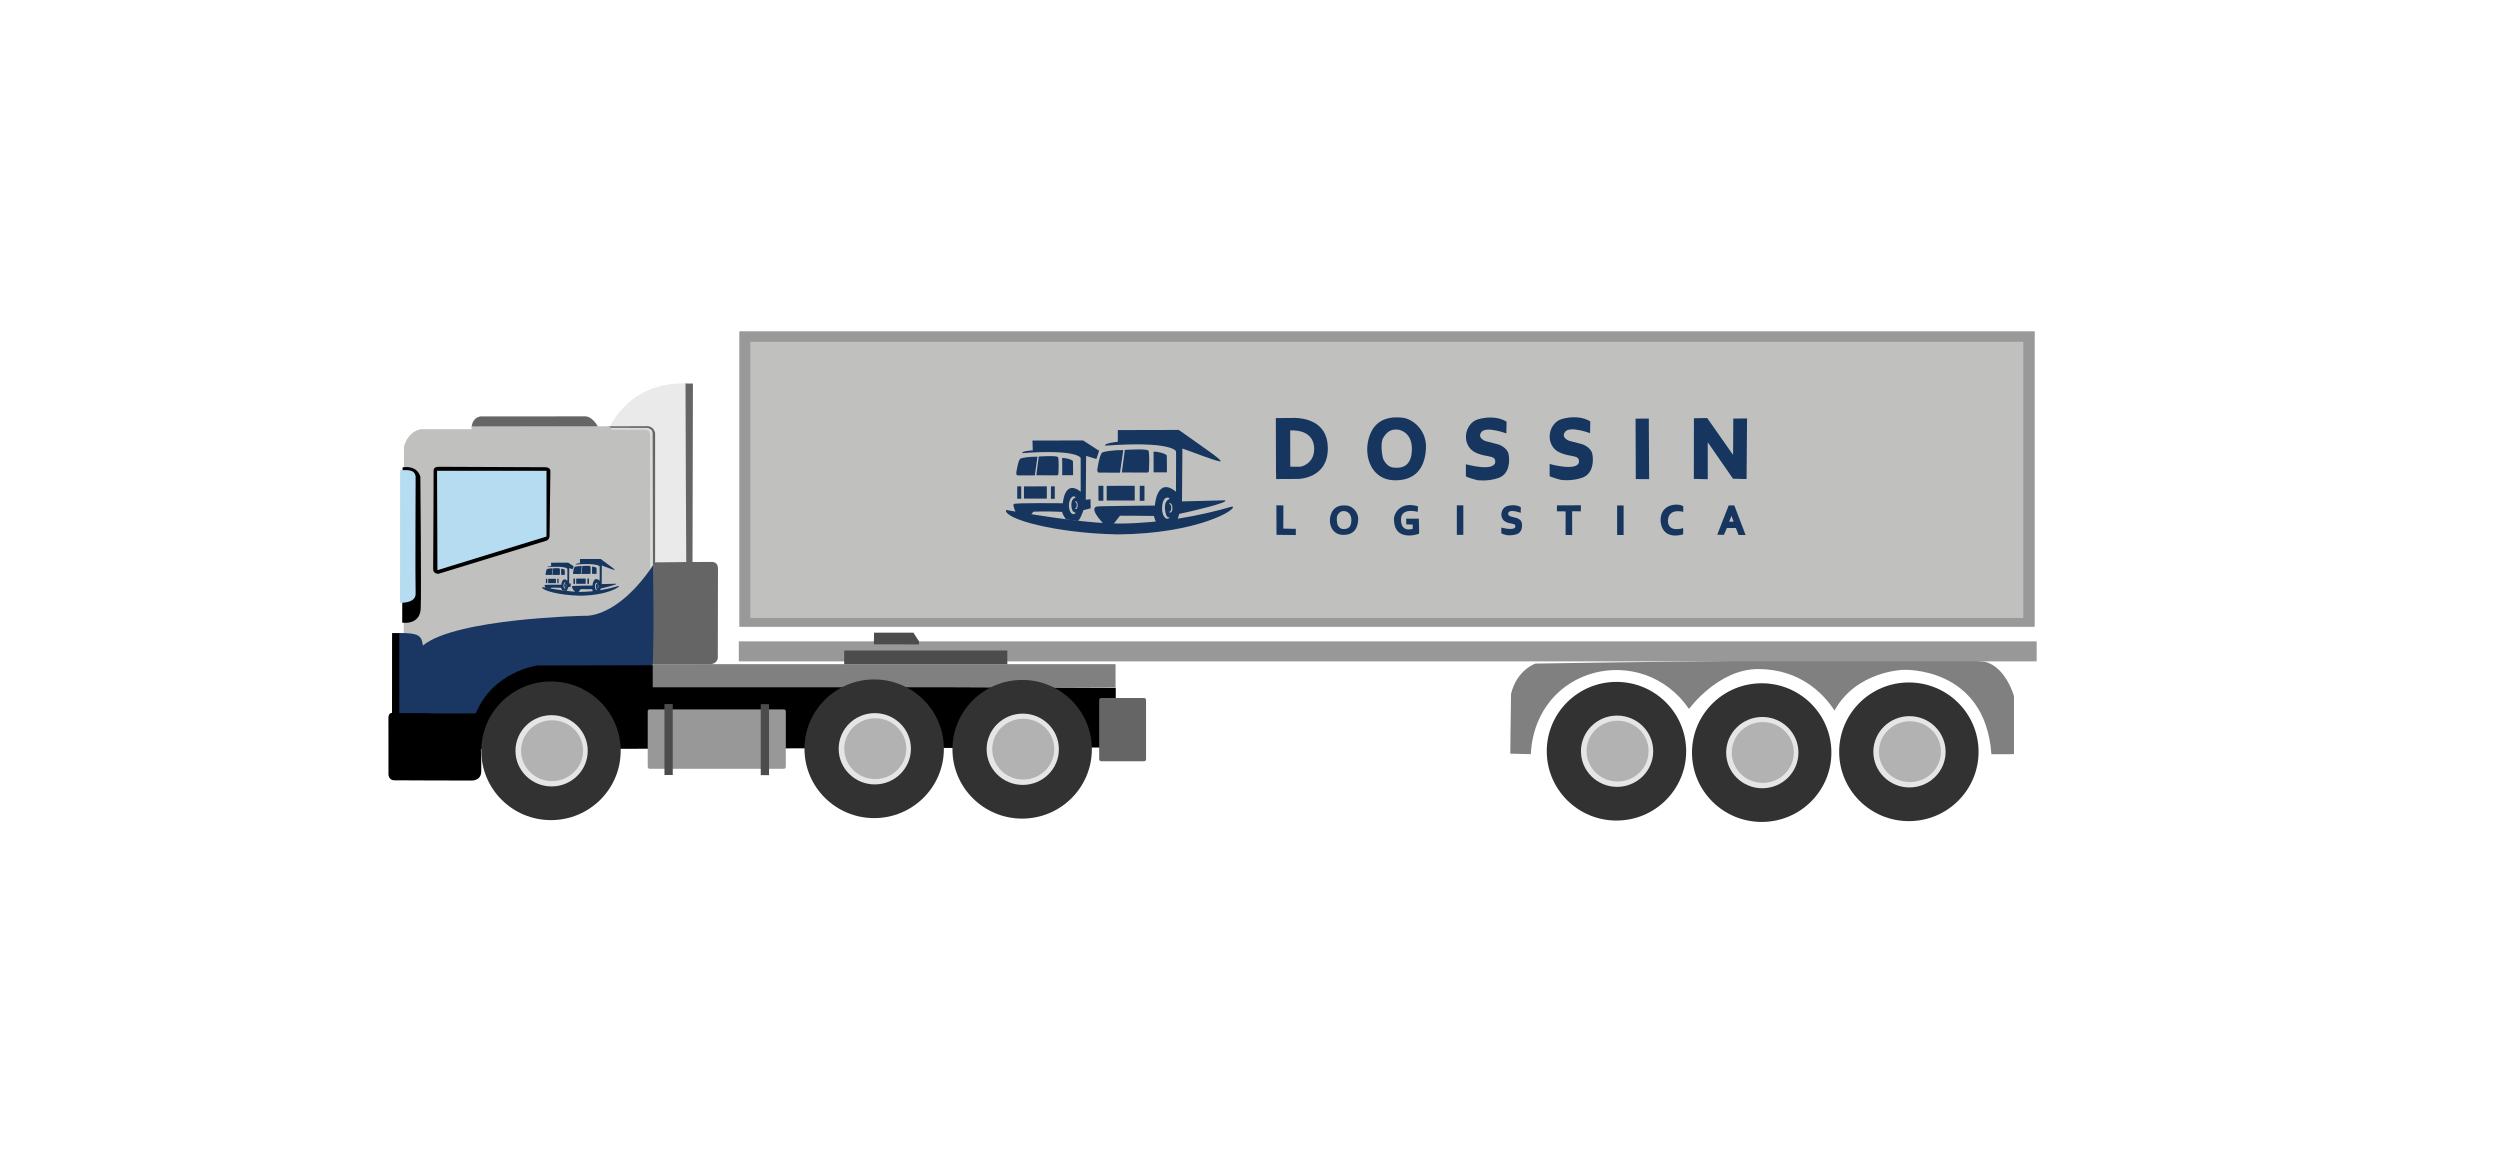 <?xml version="1.0" encoding="UTF-8" standalone="no"?>
<svg
   version="1.1"
   viewBox="0 0 1600 528.75"
   width="1280"
   height="600"
   id="svg586"
   sodipodi:docname="Camion Internacional.svg"
   xml:space="preserve"
   inkscape:version="1.3.2 (091e20e, 2023-11-25, custom)"
   xmlns:inkscape="http://www.inkscape.org/namespaces/inkscape"
   xmlns:sodipodi="http://sodipodi.sourceforge.net/DTD/sodipodi-0.dtd"
   xmlns="http://www.w3.org/2000/svg"
   xmlns:svg="http://www.w3.org/2000/svg"><defs
     id="defs586" /><sodipodi:namedview
     id="namedview586"
     pagecolor="#a863f9"
     bordercolor="#eeeeee"
     borderopacity="1"
     inkscape:showpageshadow="0"
     inkscape:pageopacity="0"
     inkscape:pagecheckerboard="0"
     inkscape:deskcolor="#505050"
     inkscape:zoom="1.4142136"
     inkscape:cx="677.40829"
     inkscape:cy="348.9572"
     inkscape:window-width="1920"
     inkscape:window-height="1057"
     inkscape:window-x="-8"
     inkscape:window-y="-8"
     inkscape:window-maximized="1"
     inkscape:current-layer="g607" /><g
     id="g607"
     inkscape:label="Camion"
     style="display:inline"
     transform="translate(130.815,53.033)"><path
       style="display:inline;fill:#000000;fill-opacity:1;stroke-width:1.25"
       d="m 124.987,241.49 -4.875,0.014 -0.041,51.086 c 0,0 -2.348,-0.193 -2.293,3.411 0.055,3.605 0.028,35.259 0.028,35.259 0,0 -0.497,4.337 3.812,4.475 4.309,0.138 49.477,0.141 49.477,0.141 0,0 6.016,0.312 6.094,-5.859 0.078,-6.172 -0.234,-14.219 -0.234,-14.219 L 583.146,314.726 583.281,276.5 287.934,275.193 287.129,262.027 181.031,256.296 Z"
       id="path598"
       sodipodi:nodetypes="cccscscsccccccc"
       inkscape:label="Negro" /><rect
       style="display:inline;fill:#808080;fill-opacity:1;stroke-width:1.945"
       id="rect605"
       width="296.211"
       height="14.805"
       x="286.931"
       y="261.405"
       ry="0" /><path
       style="display:inline;fill:#656565;fill-opacity:1;stroke-width:1.25"
       d="m 251.907,109.433 c 0,0 -3.37,-6.684 -8.397,-6.629 -5.027,0.055 -66.844,0.055 -66.844,0.055 0,0 -5.082,0.497 -5.58,6.684 -0.497,6.187 80.82,-0.111 80.82,-0.111 z"
       id="path597" /><path
       style="display:inline;fill:#656565;fill-opacity:1;stroke-width:1.25"
       d="m 307.785,81.77 4.875,0.041 -0.262,114.214 12.54,-0.055 c 0,0 3.701,-0.083 3.756,4.033 0.055,4.116 -0.111,57.314 -0.111,57.314 0,0 -0.138,4.217 -5.607,4.143 -13.676,-0.184 -29.844,0.062 -38.034,-0.067 -1.81,-0.028 0.703,-3.128 0.801,-4.822 -0.656,-4.356 2.695,-160.54 2.695,-160.54 z"
       id="path596"
       sodipodi:nodetypes="ccccscssccc" /><path
       style="display:inline;fill:#eaeaea;fill-opacity:1;stroke-width:1.25"
       d="m 259.66,109.238 c 0,0 12.195,-28.513 48.258,-27.468 -0.058,7.782 0.465,114.286 0.465,114.286 l -27.816,0.29 z"
       id="path595"
       sodipodi:nodetypes="ccccc" /><path
       style="display:inline;fill:#656565;fill-opacity:1;stroke-width:1.25"
       d="m 260.094,109.156 22.4,-0.041 c 0,0 4.928,-0.801 5.975,4.517 -0.041,4.702 -0.021,84.836 -0.021,84.836 l -5.03,0.37 -25.539,-89.571 z"
       id="path594"
       sodipodi:nodetypes="ccccccc" /><path
       style="display:inline;fill:#dbdbda;fill-opacity:1;stroke-width:1.26"
       d="m 259.612,110.12 23.971,0.067 c 0,0 3.31,0.413 3.31,3.481 0,3.068 0.174,84.579 0.174,84.579 l -3.891,8.276 z"
       id="path593"
       sodipodi:nodetypes="ccsccc" /><path
       style="fill:#c0c0bf;fill-opacity:1;stroke-width:1.25"
       d="m 127.758,121.956 -0.232,131.707 157.782,-1.161 -0.166,-138.398 c 0,0 -0.041,-2.628 -2.957,-2.669 -2.915,-0.041 -21.476,-0.041 -21.476,-0.041 0,0 -0.079,-4e-5 -1.166,-2.229 l -88.58,0.016 v 1.858 h -32.172 c 0,0 -7.898,0.465 -11.034,10.918 z"
       id="path592"
       sodipodi:nodetypes="ccccsccccccc" /><path
       style="display:inline;fill:#000000;fill-opacity:1;stroke-width:1.25"
       d="m 217.712,135.37 c 0,0 3.709,-0.276 3.717,2.439 0.009,3.485 -0.523,41.696 -0.523,41.696 0,0 -0.154,2.284 -2.091,2.904 -1.994,0.638 -68.931,21.138 -68.931,21.138 0,0 -3.6,0.29 -3.484,-3.194 0.116,-3.484 0.29,-62.66 0.29,-62.66 0,0 -0.407,-2.613 3.136,-2.613 3.542,0 67.886,0.29 67.886,0.29 z"
       id="path591"
       sodipodi:nodetypes="cscscscsc" /><path
       style="display:inline;fill:#193762;fill-opacity:1;stroke-width:1.25"
       d="m 124.716,241.47 c 12.202,-0.015 14.32,1.496 15.121,8.012 20.906,-17.422 103.6,-19.048 103.6,-19.048 0,0 20.409,2.19 43.638,-32.189 0.856,48.935 -0.18,62.039 -0.147,63.834 -1.012,-0.002 -73.921,0.179 -73.921,0.179 0,0 -28.339,3.717 -39.257,30.662 -44.832,0.232 -12.311,-0.232 -49.013,-0.232 -0.046,-9.839 -0.018,-50.73 -0.022,-51.218 z"
       id="path587"
       sodipodi:nodetypes="cccccccccc" /><path
       style="display:inline;fill:#000000;fill-opacity:1;stroke-width:1.25"
       d="m 126.829,135.429 -0.232,99.419 c 0,0 11.382,1.858 11.847,-9.059 0.465,-10.918 -0.232,-84.321 -0.232,-84.321 0,0 -1.394,-7.433 -11.382,-6.039 z"
       id="path588" /><path
       style="fill:#b5dcf1;fill-opacity:1;stroke-width:1.25"
       d="m 125.261,137.258 -0.058,84.849 c 0,0 10.248,0.62 9.988,-5.958 -0.289,-7.326 0,-74.797 0,-74.797 -0.627,-4.945 -5.686,-4.071 -9.93,-4.094 z"
       id="path589"
       sodipodi:nodetypes="ccsccc" /><path
       style="display:inline;fill:#b5dcf1;fill-opacity:1;stroke-width:1.25"
       d="m 148.895,137.674 0.246,63.566 69.807,-21.517 v -42.049 z"
       id="path590"
       sodipodi:nodetypes="ccccc" /><rect
       style="display:inline;fill:#656565;fill-opacity:1;stroke-width:1.25"
       id="rect604"
       width="30"
       height="40.469"
       x="572.656"
       y="283.062"
       ry="1.215" /></g><g
     id="g605"
     inkscape:label="Rueda"
     transform="translate(130.815,53.033)"><ellipse
       style="fill:#323232;fill-opacity:1;stroke-width:1.275"
       id="path601-8"
       cx="523.359"
       cy="315.875"
       rx="44.609"
       ry="44.375" /><ellipse
       style="fill:#e5e5e5;fill-opacity:1;stroke-width:1.256"
       id="path600-8"
       cx="523.75"
       cy="315.875"
       rx="23.125"
       ry="22.812" /><ellipse
       style="fill:#b2b2b2;fill-opacity:1;stroke-width:1.591"
       id="path599-4"
       cx="524.062"
       cy="315.797"
       rx="19.844"
       ry="19.453" /></g><g
     id="g605-2"
     inkscape:label="Rueda"
     transform="translate(36.118,52.717)"><ellipse
       style="fill:#323232;fill-opacity:1;stroke-width:1.275"
       id="path601-8-1"
       cx="523.359"
       cy="315.875"
       rx="44.609"
       ry="44.375" /><ellipse
       style="fill:#e5e5e5;fill-opacity:1;stroke-width:1.256"
       id="path600-8-5"
       cx="523.75"
       cy="315.875"
       rx="23.125"
       ry="22.812" /><ellipse
       style="fill:#b2b2b2;fill-opacity:1;stroke-width:1.591"
       id="path599-4-3"
       cx="524.062"
       cy="315.797"
       rx="19.844"
       ry="19.453" /></g><g
     id="g605-0"
     inkscape:label="Rueda"
     transform="translate(-170.726,54.006)"><ellipse
       style="fill:#323232;fill-opacity:1;stroke-width:1.275"
       id="path601-8-8"
       cx="523.359"
       cy="315.875"
       rx="44.609"
       ry="44.375" /><ellipse
       style="fill:#e5e5e5;fill-opacity:1;stroke-width:1.256"
       id="path600-8-3"
       cx="523.75"
       cy="315.875"
       rx="23.125"
       ry="22.812" /><ellipse
       style="fill:#b2b2b2;fill-opacity:1;stroke-width:1.591"
       id="path599-4-5"
       cx="524.062"
       cy="315.797"
       rx="19.844"
       ry="19.453" /></g><g
     id="g606"
     inkscape:label="tanke"
     transform="translate(130.815,53.033)"><rect
       style="display:inline;fill:#989898;fill-opacity:1;stroke-width:1.251"
       id="rect603"
       width="88.388"
       height="38.007"
       x="283.727"
       y="290.353"
       ry="1.215" /><rect
       style="fill:#4c4c4c;fill-opacity:1;stroke-width:1.578"
       id="rect602"
       width="5.303"
       height="45.409"
       x="294.444"
       y="286.928"
       ry="0" /><rect
       style="fill:#4c4c4c;fill-opacity:1;stroke-width:1.578"
       id="rect602-9"
       width="5.303"
       height="45.409"
       x="356.062"
       y="287.026"
       ry="0" /></g><g
     id="g605-02"
     inkscape:label="Rueda"
     transform="translate(511.181,54.283)"><ellipse
       style="fill:#323232;fill-opacity:1;stroke-width:1.275"
       id="path601-8-7"
       cx="523.359"
       cy="315.875"
       rx="44.609"
       ry="44.375" /><ellipse
       style="fill:#e5e5e5;fill-opacity:1;stroke-width:1.256"
       id="path600-8-2"
       cx="523.75"
       cy="315.875"
       rx="23.125"
       ry="22.812" /><ellipse
       style="fill:#b2b2b2;fill-opacity:1;stroke-width:1.591"
       id="path599-4-36"
       cx="524.062"
       cy="315.797"
       rx="19.844"
       ry="19.453" /></g><g
     id="g605-6"
     inkscape:label="Rueda"
     transform="translate(604.123,55.167)"><ellipse
       style="fill:#323232;fill-opacity:1;stroke-width:1.275"
       id="path601-8-6"
       cx="523.359"
       cy="315.875"
       rx="44.609"
       ry="44.375" /><ellipse
       style="fill:#e5e5e5;fill-opacity:1;stroke-width:1.256"
       id="path600-8-29"
       cx="523.75"
       cy="315.875"
       rx="23.125"
       ry="22.812" /><ellipse
       style="fill:#b2b2b2;fill-opacity:1;stroke-width:1.591"
       id="path599-4-2"
       cx="524.062"
       cy="315.797"
       rx="19.844"
       ry="19.453" /></g><g
     id="g605-5"
     inkscape:label="Rueda"
     transform="translate(698.315,54.649)"><ellipse
       style="fill:#323232;fill-opacity:1;stroke-width:1.275"
       id="path601-8-0"
       cx="523.359"
       cy="315.875"
       rx="44.609"
       ry="44.375" /><ellipse
       style="fill:#e5e5e5;fill-opacity:1;stroke-width:1.256"
       id="path600-8-31"
       cx="523.75"
       cy="315.875"
       rx="23.125"
       ry="22.812" /><ellipse
       style="fill:#b2b2b2;fill-opacity:1;stroke-width:1.591"
       id="path599-4-1"
       cx="524.062"
       cy="315.797"
       rx="19.844"
       ry="19.453" /></g><g
     id="g608"
     inkscape:label="Acople"
     style="display:inline"
     transform="translate(130.815,53.033)"><path
       style="fill:#808080;fill-opacity:1;stroke-width:1.25"
       d="m 835.781,318.688 13.125,0.312 c 2.963,-56.666 71.466,-72.375 101.25,-28.906 0,0 18.605,-25.717 44.542,-25.56 25.938,0.156 41.075,15.002 48.575,26.565 14.019,-25.45 44.07,-26.058 44.07,-26.058 0,0 52.312,-2.512 56.348,53.999 13.769,-0.019 14.434,-0.039 14.434,-0.039 v -37.188 c 0,0 -5.137,-18.411 -18.281,-21.875 -12.952,-3.414 -287.969,1.094 -287.969,1.094 0,0 -11.875,3.906 -15.625,19.375 -0.312,17.969 -0.469,38.281 -0.469,38.281 z"
       id="path608"
       sodipodi:nodetypes="cccscccccscccc"
       inkscape:label="Protector ruedas" /><rect
       style="display:inline;fill:#989898;fill-opacity:1;stroke-width:1.827"
       id="rect607"
       width="830.625"
       height="12.812"
       x="342.031"
       y="246.812" /><rect
       style="fill:#4c4c4c;fill-opacity:1;stroke-width:1.171"
       id="rect608"
       width="104.409"
       height="8.728"
       x="409.459"
       y="252.677" /><path
       style="fill:#4c4c4c;fill-opacity:1;stroke-width:1.25"
       d="m 428.573,241.242 -0.111,7.458 28.892,0.055 0.013,-1.927 -3.604,-5.586 z"
       id="path607"
       sodipodi:nodetypes="cccccc" /><rect
       style="fill:#999999;fill-opacity:1;stroke-width:10.259"
       id="rect610"
       width="829.062"
       height="189.141"
       x="342.344"
       y="48.375" /><rect
       style="display:inline;fill:#c0c0bf;fill-opacity:1;stroke-width:4.468"
       id="rect609"
       width="814.737"
       height="176.728"
       x="349.375"
       y="55.094" /></g><g
     id="g610"
     transform="matrix(0.251,0,0,0.256,722.234,171.392)"
     inkscape:label="Logo"><path
       id="path5"
       style="fill:#16365f;fill-opacity:1;stroke-width:1.25"
       d="m 421.94,-56.954 c -5.284,-0.038 -8.525,0.266 -8.525,0.266 l -37.739,0.288 c 0,151.534 0.864,152.4 0.864,152.4 l 55.601,-0.288 c 0,0 78.647,0.286 76.055,-80.378 -2.107,-65.54 -63.359,-72.123 -86.255,-72.288 z m -5.95,31.301 c 37.97,-0.217 58.773,17.753 57.346,49.341 -1.434,31.763 -28.52,41.199 -36.299,41.487 -6.909,0.256 -24.558,-0.144 -24.558,-0.144 0,0 0.071,-0.722 -0.217,-90.605 1.26,-0.047 2.503,-0.071 3.728,-0.078 z" /><path
       id="path7"
       style="fill:#16365f;fill-opacity:1;stroke-width:1.25"
       d="m 681.901,-58.236 c -37.329,0.65 -59.979,19.483 -69.47,53.198 -13.005,46.197 7.936,102.502 64.575,104.097 51.732,1.457 78.667,-27.612 81.484,-79.243 2.533,-46.431 -33.971,-74.352 -59.687,-77.207 -5.936,-0.659 -11.569,-0.938 -16.902,-0.845 z m -0.019,30.449 c 1.367,-0.009 2.863,0.033 4.492,0.137 5.688,0.363 37.047,7.057 36.26,49.705 -0.833,45.124 -28.417,47.262 -47.463,45.225 -14.674,-1.569 -22.458,-14.922 -25.667,-21.187 -1.843,-3.599 -8.557,-39.518 0.203,-53.574 8.759,-14.056 17.345,-17.901 23.223,-19.353 1.908,-0.471 4.851,-0.929 8.953,-0.952 z" /><path
       style="fill:#16365f;fill-opacity:1;stroke-width:1.25"
       d="m 964.032,-47.409 -0.611,29.334 c 0,0 -51.131,-18.741 -63.354,-3.667 -12.223,15.075 10.185,22.815 10.185,22.815 l 33.408,8.556 c 0,0 21.797,7.13 25.464,24.038 3.667,16.908 2.445,50.112 -25.871,59.687 -28.316,9.574 -54.594,5.296 -54.594,5.296 0,0 -24.445,-6.315 -28.316,-9.371 l -0.103,-30.303 c 0,0 69.922,19.438 74.864,-4.531 1.97,-21.305 -25.938,-10 -55.816,-27.704 -30.711,-20.801 -21.719,-68.49 10.389,-79.65 28.896,-8.653 57.103,-5.36 74.354,5.5 z"
       id="path8"
       sodipodi:nodetypes="ccsccsscccccccc" /><path
       style="fill:#16365f;fill-opacity:1;stroke-width:1.25"
       d="m 1177.526,-48.067 -0.611,29.334 c 0,0 -51.131,-18.741 -63.354,-3.667 -12.223,15.075 10.185,22.815 10.185,22.815 l 33.408,8.556 c 0,0 21.797,7.13 25.464,24.038 3.667,16.908 2.445,50.112 -25.871,59.687 -28.316,9.574 -54.594,5.296 -54.594,5.296 0,0 -24.445,-6.315 -28.316,-9.371 l -0.103,-30.303 c 0,0 69.922,19.438 74.864,-4.531 1.97,-21.305 -25.938,-10 -55.816,-27.704 -30.711,-20.801 -21.719,-68.49 10.389,-79.65 28.896,-8.653 57.103,-5.36 74.354,5.5 z"
       id="path8-6"
       sodipodi:nodetypes="ccsccsscccccccc" /><path
       style="fill:#16365f;fill-opacity:1;stroke-width:1.25"
       d="m 1292.949,-54.96 33.706,-0.288 0.864,151.535 -33.994,-0.288 z"
       id="path9" /><path
       style="fill:#16365f;fill-opacity:1;stroke-width:1.25"
       d="m 1441.527,95.594 35.445,0.815 V 3.925 l 64.372,91.262 34.631,0.815 1.222,-151.56 -35.038,0.407 -0.611,90.854 -66.002,-92.28 -33.816,0.611 z"
       id="path10" /><path
       style="fill:#16365f;fill-opacity:1;stroke-width:1.25"
       d="m 377.115,161.683 17.879,0.169 -0.306,58.025 31.978,0.576 v 15.557 l -49.263,-0.576 z"
       id="path11"
       sodipodi:nodetypes="ccccccc" /><path
       id="path7-1"
       style="fill:#16365f;fill-opacity:1;stroke-width:0.594"
       d="m 548.775,161.8 c -17.96,0.305 -28.857,9.139 -33.424,24.955 -6.257,21.671 3.818,48.083 31.069,48.831 24.889,0.683 37.849,-12.953 39.204,-37.173 1.219,-21.78 -16.344,-34.878 -28.717,-36.217 -2.856,-0.309 -5.566,-0.44 -8.132,-0.396 z m -0.009,14.284 c 0.658,-0.004 1.377,0.014 2.161,0.064 2.737,0.171 17.824,3.311 17.446,23.316 -0.401,21.167 -13.672,22.17 -22.836,21.215 -7.06,-0.736 -10.805,-7 -12.349,-9.938 -0.887,-1.688 -4.117,-18.538 0.097,-25.131 4.214,-6.594 8.345,-8.397 11.173,-9.078 0.918,-0.221 2.334,-0.436 4.307,-0.446 z" /><path
       style="fill:#16365f;fill-opacity:1;stroke-width:1.25"
       d="m 724.674,220.366 0.204,-10.491 -16.602,-0.509 -0.204,-14.361 32.186,0.102 c 0,0 1.426,37.483 0.509,37.584 -0.917,0.102 -23.732,9.269 -43.696,1.019 -19.964,-8.25 -19.862,-30.251 -20.269,-38.094 -0.407,-7.843 11.306,-45.631 61.316,-31.473 -0.102,-0.204 -0.611,13.852 -0.611,13.852 0,0 -42.677,-12.223 -42.677,19.251 0,31.473 25.566,24.751 29.843,23.121 z"
       id="path12"
       sodipodi:nodetypes="cccccsssccssc" /><path
       style="fill:#16365f;fill-opacity:1;stroke-width:1.25"
       d="m 837.193,161.683 16.583,0.019 -0.019,73.877 -16.547,-0.019 z"
       id="path13"
       sodipodi:nodetypes="ccccc" /><path
       style="fill:#16365f;fill-opacity:1;stroke-width:0.598"
       d="m 1000.316,166.377 -0.292,14.019 c 0,0 -24.482,-8.957 -30.335,-1.752 -5.852,7.204 4.877,10.904 4.877,10.904 l 15.996,4.089 c 0,0 10.437,3.407 12.192,11.488 1.756,8.081 1.171,23.95 -12.387,28.525 -13.558,4.576 -26.14,2.531 -26.14,2.531 0,0 -11.705,-3.018 -13.558,-4.478 l -0.05,-14.482 c 0,0 33.48,9.29 35.846,-2.165 0.943,-10.182 -12.42,-4.779 -26.726,-13.24 -14.705,-9.941 -10.399,-32.732 4.974,-38.066 13.836,-4.135 27.341,-2.562 35.602,2.629 z"
       id="path8-6-0"
       sodipodi:nodetypes="ccsccsscccccccc" /><path
       style="fill:#16365f;fill-opacity:1;stroke-width:1.25"
       d="m 1092.439,161.827 61.219,-0.288 -0.432,15.125 -22.039,-0.144 0.144,59.49 -16.853,-0.288 0.144,-58.914 -22.183,-0.144 z"
       id="path14" /><path
       id="path16"
       style="fill:#16365f;fill-opacity:1;stroke-width:1.25"
       d="m 1530.446,161.8 -29.334,73.438 17.212,0.103 7.436,-17.012 h 22.815 l 7.029,17.417 17.925,0.205 -28.926,-74.15 z m 7.029,26.277 5.5,14.463 -11.409,-0.028 z" /><path
       style="fill:#c0c0be;fill-opacity:1;stroke-width:1.25"
       d="m 137.124,33.005 -1.878,120.153 110.596,-3.701 c 0,0 -84.346,-1.991 -108.874,-125.514 z"
       id="path27"
       sodipodi:nodetypes="ccccc" /><path
       style="fill:#16365f;fill-opacity:1;stroke-width:1.25"
       d="m 1245.883,162.027 16.583,0.019 -0.019,73.877 -16.547,-0.019 z"
       id="path13-9"
       sodipodi:nodetypes="ccccc" /><path
       style="fill:#16365f;fill-opacity:1;stroke-width:1.25"
       d="m 1414.535,164.244 v 13.75 c 0,0 -37.177,-10.491 -39.112,21.186 -0.509,32.492 38.908,19.454 38.908,19.454 l 0.102,15.482 c 0,0 -51.538,17.825 -57.65,-31.473 -2.852,-46.548 46.955,-47.159 57.752,-38.399 z"
       id="path17"
       sodipodi:nodetypes="cccccccc" /><path
       style="fill:#16365f;fill-opacity:1;stroke-width:1.25"
       d="m -312.3,173.283 c 104.864,17.861 220.669,34.577 290.393,33.994 103.424,-0.864 202.814,-18.726 286.36,-42.637 16.997,4.898 -85.698,68.331 -292.122,69.717 -158.737,-2.881 -290.681,-38.892 -284.631,-61.075 z"
       id="path18"
       sodipodi:nodetypes="csccc" /><path
       id="path20"
       style="fill:#16365f;fill-opacity:1;stroke-width:1.25"
       d="m -115.804,-0.512 -129.062,0.288 0.864,24.487 c 0,0 -29.868,1.685 -26.792,6.914 143.494,-10.162 148.94,12.388 148.94,12.388 0,0 -0.233,-1.229 0,84.124 -41.645,-32.576 -45.518,28.809 -45.518,28.809 0,0 -122.437,-1.441 -125.317,2.017 -2.881,3.457 5.474,21.895 5.474,21.895 l 38.027,5.474 6.626,-8.354 c 0,0 38.514,-1.527 73.174,0.576 2.881,10.659 10.659,19.014 10.659,19.014 0,0 20.454,1.729 27.368,3.745 6.914,2.017 16.421,-27.08 16.421,-27.08 l 18.437,-4.609 -0.288,-22.759 -12.1,1.44 0.864,-109.763 26.216,7.778 6.914,-20.454 z M -139.735,139.235 c 3.35,-0.098 5.705,2.677 4.27,3.203 -10.804,4.566 -9.739,14.199 -10.356,17.964 1.483,25.17 11.772,15.757 10.544,21.133 -8.775,7.518 -17.139,-4.898 -16.565,-20.61 0.565,-15.452 8.144,-20.176 8.528,-20.444 1.235,-0.861 2.462,-1.213 3.579,-1.245 z m 5.254,12.275 c 0.464,0.014 0.973,0.171 1.487,0.549 0.16,0.118 3.313,2.196 3.547,8.994 0.239,6.913 -3.24,12.375 -6.89,9.067 -0.51,-2.365 3.768,1.776 4.385,-9.297 -0.257,-1.656 0.186,-5.894 -4.307,-7.903 -0.597,-0.232 0.384,-1.454 1.777,-1.411 z"
       sodipodi:nodetypes="cccccccscccccsccccccccscccsssscscccs" /><path
       id="path20-9"
       style="fill:#16365f;fill-opacity:1;stroke-width:1.492"
       d="m 128.234,-26.788 -155.394,0.347 -0.13,29.201 c 0,0 -35.76,3.469 -32.122,9.767 C 110.315,0.289 121.079,26.292 121.079,26.292 c 0,0 0.767,-0.693 0,101.305 -49.259,-39.229 -53.839,34.692 -53.839,34.692 0,0 -143.04,1.003 -148.228,2.428 -22.556,6.2 23.993,49.589 23.993,49.589 l 17.275,-4.001 18.023,-22.691 c 0,0 60.736,0.08 86.551,0.694 4.721,20.279 12.608,22.897 12.608,22.897 0,0 29.897,-7.289 38.075,-4.861 8.178,2.428 13.719,-23.24 13.719,-23.24 30.148,-6.007 131.954,-29.517 116.223,-33.93 l -109.068,2.706 1.022,-132.181 c 32.694,10.921 78.698,29.618 96.869,32.355 6.304,-3.176 -43.219,-34.853 -106.07,-78.843 z M 104.979,145.357 c -12.779,5.498 -11.519,17.099 -12.25,21.633 1.754,30.311 11.479,23.966 12.472,25.449 -10.379,9.054 -20.272,-5.898 -19.593,-24.82 0.668,-18.608 7.613,-23.798 10.087,-24.62 3.802,-1.262 7.12,-1.173 9.284,2.358 z m 1.164,10.925 c 0.549,0.014 1.151,0.206 1.759,0.662 0.189,0.142 3.918,2.645 4.196,10.831 0.283,8.324 -3.833,14.902 -8.149,10.919 -0.604,-2.848 4.457,2.139 5.186,-11.196 -0.304,-1.995 0.221,-7.098 -5.094,-9.517 -0.706,-0.279 0.454,-1.751 2.102,-1.699 z"
       sodipodi:nodetypes="cccccccscccccscccccccccsscccscccc" /><path
       style="fill:#16365f;fill-opacity:1;stroke-width:1.25"
       d="m -76.624,112.78 12.532,0.144 v 37.235 l -12.46,-0.072 z"
       id="path21"
       sodipodi:nodetypes="ccccc" /><path
       style="fill:#16365f;fill-opacity:1;stroke-width:1.25"
       d="m -55.593,112.996 71.518,-0.144 -0.072,36.875 h -71.446 z"
       id="path22"
       sodipodi:nodetypes="ccccc" /><path
       style="fill:#16365f;fill-opacity:1;stroke-width:1.25"
       d="m 28.816,112.852 h 11.956 l -0.072,37.596 -12.028,-0.144 z"
       id="path23"
       sodipodi:nodetypes="ccccc" /><path
       style="fill:#16365f;fill-opacity:1;stroke-width:1.262"
       d="m -13.365,23.788 -8.288,56.223 -53.722,-0.103 c 0,0 -4.605,-0.413 -4.195,-6.924 0.261,-4.153 6.465,-41.26 13.306,-43.651 4.966,-2.202 28.541,-6.272 52.899,-5.544 z"
       id="path24"
       sodipodi:nodetypes="cccsccc" /><path
       style="fill:#16365f;fill-opacity:1;stroke-width:1.25"
       d="m -9.393,23.991 -7.537,55.511 65.085,0.306 c 0,0 3.565,-0.509 3.87,-3.972 0.306,-3.463 2.533,-47.936 -1.652,-51.178 -5.597,-5.103 -59.64,-1.437 -59.64,-1.437 z"
       id="path25"
       sodipodi:nodetypes="cccsccc" /><path
       style="fill:#16365f;fill-opacity:1;stroke-width:1.25"
       d="m 63.872,28.033 c 0.616,-2.53 33.491,3.566 33.753,9.75 0.484,13.532 0.284,41.483 0.284,41.483 l -33.934,-0.019 c 0,0 0.318,-35.315 -0.104,-51.214 z"
       id="path26"
       sodipodi:nodetypes="ccccc" /><path
       style="fill:#16365f;fill-opacity:1;stroke-width:1.03"
       d="m -283.72,114.172 10.224,0.12 v 30.96 l -10.165,-0.06 z"
       id="path21-8"
       sodipodi:nodetypes="ccccc" /><path
       style="fill:#16365f;fill-opacity:1;stroke-width:1.03"
       d="m -266.563,114.352 58.345,-0.12 -0.059,30.661 h -58.286 z"
       id="path22-5"
       sodipodi:nodetypes="ccccc" /><path
       style="fill:#16365f;fill-opacity:1;stroke-width:1.03"
       d="m -197.701,114.232 h 9.753 l -0.059,31.26 -9.812,-0.12 z"
       id="path23-2"
       sodipodi:nodetypes="ccccc" /><path
       style="fill:#16365f;fill-opacity:1;stroke-width:1.039"
       d="m -232.113,40.177 -6.762,46.748 -43.826,-0.086 c 0,0 -3.757,-0.344 -3.423,-5.758 0.213,-3.453 5.275,-34.307 10.855,-36.295 4.051,-1.831 23.284,-5.215 43.155,-4.61 z"
       id="path24-8"
       sodipodi:nodetypes="cccsccc" /><path
       style="fill:#16365f;fill-opacity:1;stroke-width:1.03"
       d="m -228.873,40.345 -6.149,46.156 53.097,0.254 c 0,0 2.908,-0.423 3.158,-3.303 0.249,-2.879 2.066,-39.858 -1.348,-42.553 -4.566,-4.243 -48.654,-1.195 -48.654,-1.195 z"
       id="path25-6"
       sodipodi:nodetypes="cccsccc" /><path
       style="fill:#16365f;fill-opacity:1;stroke-width:1.03"
       d="m -169.103,43.707 c 0.502,-2.104 27.322,2.965 27.536,8.107 0.395,11.252 0.232,34.492 0.232,34.492 l -27.683,-0.019 c 0,0 0.26,-29.363 -0.085,-42.583 z"
       id="path26-5"
       sodipodi:nodetypes="ccccc" /></g><g
     id="g611"
     transform="matrix(0.085,0,0,0.09,352.554,239.558)"
     inkscape:label="logo Camion"><path
       style="fill:#c0c0be;fill-opacity:1;stroke-width:1.25"
       d="m 383.374,143.793 -1.878,120.153 110.596,-3.701 c 0,0 -84.346,-1.991 -108.874,-125.514 z"
       id="path27-1"
       sodipodi:nodetypes="ccccc" /><path
       style="fill:#16365f;fill-opacity:1;stroke-width:1.25"
       d="M -66.05,284.071 C 38.814,301.932 154.619,318.648 224.343,318.065 327.767,317.201 427.158,299.34 510.703,275.428 527.7,280.326 425.005,343.759 218.582,345.146 59.845,342.265 -72.1,306.254 -66.05,284.071 Z"
       id="path18-6"
       sodipodi:nodetypes="csccc" /><path
       id="path20-4"
       style="fill:#16365f;fill-opacity:1;stroke-width:1.25"
       d="M 130.446,110.276 1.383,110.565 2.247,135.052 c 0,0 -29.868,1.685 -26.792,6.914 143.494,-10.162 148.94,12.388 148.94,12.388 0,0 -0.233,-1.229 0,84.124 -41.645,-32.576 -45.518,28.809 -45.518,28.809 0,0 -122.437,-1.441 -125.317,2.017 -2.881,3.457 5.474,21.895 5.474,21.895 l 38.027,5.474 6.626,-8.354 c 0,0 38.514,-1.527 73.174,0.576 2.881,10.659 10.659,19.014 10.659,19.014 0,0 20.454,1.729 27.368,3.745 6.914,2.017 16.421,-27.08 16.421,-27.08 l 18.438,-4.609 -0.288,-22.759 -12.1,1.44 0.864,-109.763 26.216,7.778 6.914,-20.454 z m -23.931,139.746 c 3.35,-0.098 5.705,2.677 4.27,3.203 -10.804,4.566 -9.739,14.199 -10.356,17.964 1.483,25.17 11.772,15.757 10.544,21.133 -8.775,7.518 -17.139,-4.898 -16.565,-20.61 0.565,-15.452 8.144,-20.176 8.528,-20.444 1.235,-0.861 2.462,-1.213 3.579,-1.245 z m 5.254,12.275 c 0.464,0.014 0.973,0.171 1.487,0.549 0.16,0.118 3.313,2.196 3.547,8.994 0.239,6.913 -3.24,12.375 -6.89,9.067 -0.51,-2.365 3.768,1.776 4.385,-9.297 -0.257,-1.656 0.186,-5.894 -4.307,-7.903 -0.597,-0.232 0.384,-1.454 1.777,-1.411 z"
       sodipodi:nodetypes="cccccccscccccsccccccccscccsssscscccs" /><path
       id="path20-9-5"
       style="fill:#16365f;fill-opacity:1;stroke-width:1.492"
       d="m 374.484,84 -155.394,0.347 -0.13,29.201 c 0,0 -35.76,3.469 -32.122,9.767 169.727,-12.238 180.491,13.765 180.491,13.765 0,0 0.767,-0.693 0,101.305 -49.259,-39.229 -53.839,34.692 -53.839,34.692 0,0 -143.04,1.003 -148.228,2.428 -22.556,6.2 23.993,49.589 23.993,49.589 l 17.275,-4.001 18.023,-22.691 c 0,0 60.736,0.08 86.551,0.694 4.721,20.279 12.608,22.897 12.608,22.897 0,0 29.897,-7.289 38.075,-4.861 8.178,2.428 13.719,-23.24 13.719,-23.24 30.148,-6.007 131.954,-29.517 116.223,-33.93 l -109.068,2.706 1.022,-132.181 c 32.694,10.921 78.698,29.618 96.869,32.355 6.304,-3.176 -43.219,-34.853 -106.07,-78.843 z M 351.229,256.145 c -12.779,5.498 -11.519,17.099 -12.25,21.633 1.754,30.311 11.479,23.966 12.472,25.449 -10.379,9.054 -20.272,-5.898 -19.593,-24.82 0.668,-18.608 7.613,-23.798 10.087,-24.62 3.802,-1.262 7.12,-1.173 9.284,2.358 z m 1.164,10.925 c 0.549,0.014 1.151,0.206 1.759,0.662 0.189,0.142 3.918,2.645 4.196,10.831 0.283,8.324 -3.833,14.902 -8.149,10.919 -0.604,-2.848 4.457,2.139 5.186,-11.196 -0.304,-1.995 0.221,-7.098 -5.094,-9.517 -0.706,-0.279 0.454,-1.751 2.102,-1.699 z"
       sodipodi:nodetypes="cccccccscccccscccccccccsscccscccc" /><path
       style="fill:#16365f;fill-opacity:1;stroke-width:1.25"
       d="m 169.626,223.568 12.532,0.144 v 37.235 l -12.46,-0.072 z"
       id="path21-3"
       sodipodi:nodetypes="ccccc" /><path
       style="fill:#16365f;fill-opacity:1;stroke-width:1.25"
       d="m 190.657,223.784 71.518,-0.144 -0.072,36.875 h -71.446 z"
       id="path22-1"
       sodipodi:nodetypes="ccccc" /><path
       style="fill:#16365f;fill-opacity:1;stroke-width:1.25"
       d="m 275.066,223.64 h 11.956 l -0.072,37.596 -12.028,-0.144 z"
       id="path23-7"
       sodipodi:nodetypes="ccccc" /><path
       style="fill:#16365f;fill-opacity:1;stroke-width:1.262"
       d="m 232.885,134.576 -8.288,56.223 -53.722,-0.103 c 0,0 -4.605,-0.413 -4.195,-6.924 0.261,-4.153 6.465,-41.26 13.306,-43.651 4.966,-2.202 28.541,-6.272 52.899,-5.544 z"
       id="path24-3"
       sodipodi:nodetypes="cccsccc" /><path
       style="fill:#16365f;fill-opacity:1;stroke-width:1.25"
       d="m 236.857,134.779 -7.537,55.511 65.085,0.306 c 0,0 3.565,-0.509 3.87,-3.972 0.306,-3.463 2.533,-47.936 -1.652,-51.178 -5.597,-5.103 -59.64,-1.437 -59.64,-1.437 z"
       id="path25-5"
       sodipodi:nodetypes="cccsccc" /><path
       style="fill:#16365f;fill-opacity:1;stroke-width:1.25"
       d="m 310.122,138.821 c 0.616,-2.53 33.491,3.566 33.753,9.75 0.484,13.532 0.284,41.483 0.284,41.483 l -33.934,-0.019 c 0,0 0.318,-35.315 -0.104,-51.214 z"
       id="path26-2"
       sodipodi:nodetypes="ccccc" /><path
       style="fill:#16365f;fill-opacity:1;stroke-width:1.03"
       d="m -37.47,224.96 10.224,0.12 v 30.96 l -10.165,-0.06 z"
       id="path21-8-0"
       sodipodi:nodetypes="ccccc" /><path
       style="fill:#16365f;fill-opacity:1;stroke-width:1.03"
       d="m -20.313,225.14 58.345,-0.12 -0.059,30.661 H -20.313 Z"
       id="path22-5-7"
       sodipodi:nodetypes="ccccc" /><path
       style="fill:#16365f;fill-opacity:1;stroke-width:1.03"
       d="m 48.549,225.02 h 9.753 l -0.059,31.26 -9.812,-0.12 z"
       id="path23-2-6"
       sodipodi:nodetypes="ccccc" /><path
       style="fill:#16365f;fill-opacity:1;stroke-width:1.039"
       d="m 14.137,150.965 -6.762,46.748 -43.826,-0.086 c 0,0 -3.757,-0.344 -3.423,-5.758 0.213,-3.453 5.275,-34.307 10.855,-36.295 4.051,-1.831 23.284,-5.215 43.155,-4.61 z"
       id="path24-8-1"
       sodipodi:nodetypes="cccsccc" /><path
       style="fill:#16365f;fill-opacity:1;stroke-width:1.03"
       d="m 17.377,151.133 -6.149,46.156 53.097,0.254 c 0,0 2.908,-0.423 3.158,-3.303 0.249,-2.879 2.066,-39.858 -1.348,-42.553 -4.566,-4.243 -48.654,-1.195 -48.654,-1.195 z"
       id="path25-6-2"
       sodipodi:nodetypes="cccsccc" /><path
       style="fill:#16365f;fill-opacity:1;stroke-width:1.03"
       d="m 77.147,154.495 c 0.502,-2.104 27.322,2.965 27.536,8.107 0.395,11.252 0.232,34.492 0.232,34.492 l -27.683,-0.019 c 0,0 0.26,-29.363 -0.085,-42.583 z"
       id="path26-5-0"
       sodipodi:nodetypes="ccccc" /></g></svg>

